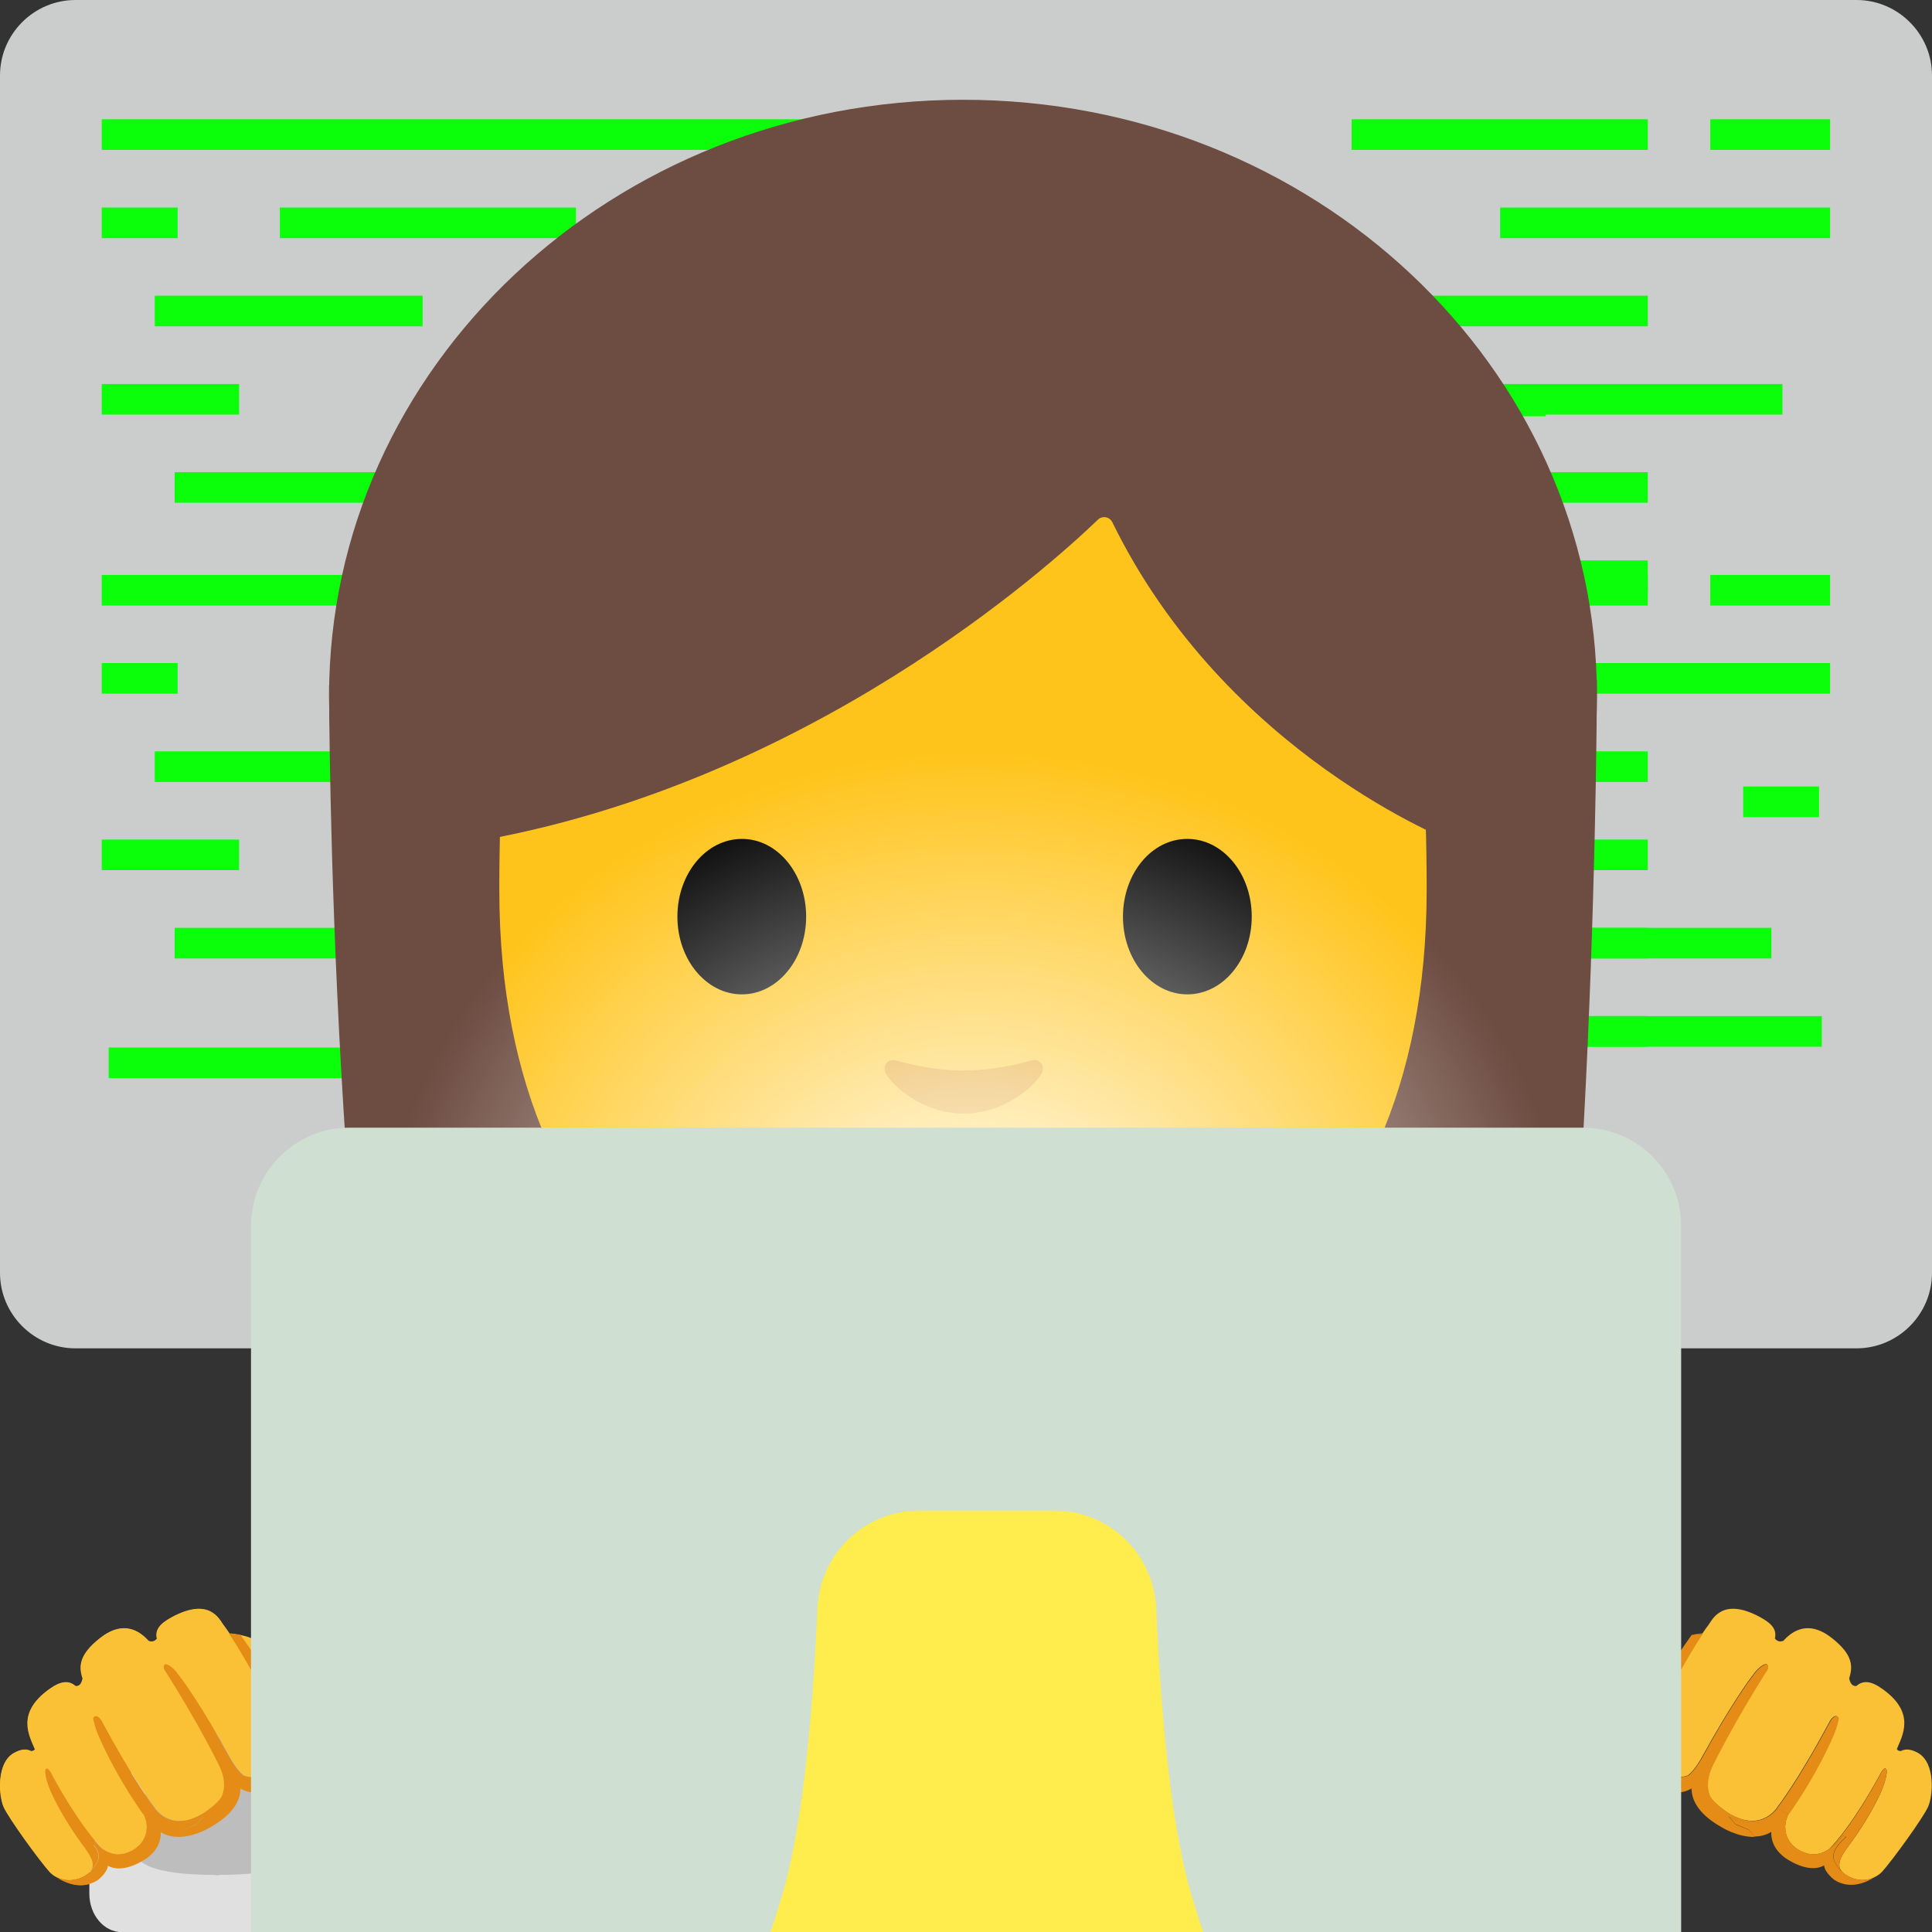 <svg width="50" height="50" viewBox="0 0 50 50" fill="none" xmlns="http://www.w3.org/2000/svg">
<rect x="0" y="0" width="50" height="50" fill="#333333" stroke="none"/>
<g clip-path="url(#clip0_1038_58)">
<path d="M48.047 34.895H1.953C0.879 34.895 0 34.016 0 32.941V1.953C0 0.879 0.879 0 1.953 0H48.047C49.121 0 50 0.879 50 1.953V32.941C50 34.016 49.121 34.895 48.047 34.895Z" fill="#CBCDCC"/>
<path d="M2.633 3.086H28.703V3.879H2.633V3.086ZM44.262 3.086H47.363V3.879H44.262V3.086ZM34.98 3.086H42.645V3.879H34.98V3.086ZM2.633 5.371H4.598V6.164H2.633V5.371ZM38.824 5.371H47.363V6.164H38.824V5.371ZM7.242 5.371H14.906V6.164H7.242V5.371ZM4.004 7.652H10.938V8.445H4.004V7.652ZM34.98 7.652H42.645V8.445H34.98V7.652ZM2.633 9.938H6.188V10.73H2.633V9.938ZM38.465 9.938H46.129V10.73H38.465V9.938ZM4.52 12.219H26.602V13.012H4.52V12.219ZM34.98 12.219H42.645V13.012H34.98V12.219ZM34.98 14.504H42.645V15.297H34.98V14.504Z" fill="#0BFF0B"/>
<path d="M19.625 9.98H40.004V10.773H19.625V9.98ZM2.633 14.879H28.703V15.672H2.633V14.879ZM44.262 14.879H47.363V15.672H44.262V14.879ZM34.98 14.879H42.645V15.672H34.98V14.879ZM2.633 17.16H4.598V17.953H2.633V17.16ZM45.113 20.355H47.078V21.148H45.113V20.355ZM38.824 17.16H47.363V17.953H38.824V17.16ZM2.812 27.109H10.477V27.902H2.812V27.109ZM4.004 19.445H10.938V20.238H4.004V19.445ZM34.98 19.445H42.645V20.238H34.98V19.445ZM2.633 21.727H6.188V22.52H2.633V21.727ZM34.98 21.727H42.645V22.52H34.98V21.727ZM4.52 24.012H26.602V24.805H4.52V24.012Z" fill="#0BFF0B"/>
<path d="M23.762 24.012H45.844V24.805H23.762V24.012Z" fill="#0BFF0B"/>
<path d="M34.98 24.012H42.645V24.805H34.98V24.012ZM21.078 26.297H47.148V27.09H21.078V26.297Z" fill="#0BFF0B"/>
<path d="M34.98 26.297H42.645V27.09H34.98V26.297Z" fill="#0BFF0B"/>
<path d="M11.059 44.348C8.516 35.621 8.516 17.73 8.516 17.73L41.328 17.602C41.328 17.602 41.328 33.809 39.422 44.238L11.059 44.348V44.348Z" fill="#6D4C41"/>
<path d="M7.902 46.129V49.992H41.941V46.129C41.941 40.203 33.586 37.195 25.051 37.207C16.566 37.219 7.902 39.855 7.902 46.129V46.129Z" fill="#651FFF"/>
<path d="M24.922 33.441C33.983 33.441 41.328 26.533 41.328 18.012C41.328 9.49 33.983 2.582 24.922 2.582C15.861 2.582 8.516 9.49 8.516 18.012C8.516 26.533 15.861 33.441 24.922 33.441Z" fill="#6D4C41"/>
<path d="M24.922 35.254H21.375V39C21.375 40.695 22.82 42.07 24.602 42.07H25.246C27.027 42.07 28.473 40.695 28.473 39V35.254H24.922Z" fill="#E49500"/>
<path d="M24.922 5.301C15.41 5.301 12.922 12.672 12.922 23.031C12.922 33.387 20.301 36.547 24.922 36.547C29.543 36.547 36.922 33.387 36.922 23.031C36.922 12.676 34.434 5.301 24.922 5.301Z" fill="#FFC41B"/>
<path d="M28.566 30.512H21.355C20.941 30.512 20.766 30.789 21.039 31.207C21.422 31.789 22.84 32.91 24.961 32.91C27.082 32.91 28.5 31.789 28.883 31.207C29.16 30.789 28.98 30.512 28.566 30.512ZM20.863 23.723C20.863 24.832 20.121 25.734 19.199 25.734C18.281 25.734 17.531 24.836 17.531 23.723C17.531 22.609 18.277 21.711 19.199 21.711C20.117 21.707 20.863 22.609 20.863 23.723V23.723ZM29.062 23.723C29.062 24.832 29.805 25.734 30.73 25.734C31.648 25.734 32.395 24.836 32.395 23.723C32.395 22.609 31.648 21.711 30.73 21.711C29.805 21.707 29.062 22.609 29.062 23.723Z" fill="black"/>
<path d="M26.684 27.449C26.07 27.621 25.434 27.707 24.941 27.707C24.449 27.707 23.812 27.621 23.199 27.449C22.938 27.375 22.832 27.625 22.93 27.789C23.125 28.133 23.906 28.82 24.941 28.82C25.977 28.82 26.758 28.129 26.953 27.789C27.051 27.621 26.945 27.375 26.684 27.449Z" fill="#E49500"/>
<path d="M28.414 13.449C27.152 14.664 20.879 20.316 12.234 21.789V10.199C12.234 10.199 15.965 2.797 24.918 2.797C33.871 2.797 37.602 10.387 37.602 10.387V21.789C37.602 21.789 31.734 19.539 28.789 13.52C28.773 13.486 28.75 13.456 28.72 13.433C28.691 13.41 28.656 13.394 28.62 13.388C28.583 13.381 28.545 13.383 28.509 13.393C28.474 13.404 28.441 13.423 28.414 13.449V13.449Z" fill="#6D4C41"/>
<path d="M25.156 48.273C34.515 48.273 42.102 41.402 42.102 32.926C42.102 24.45 34.515 17.578 25.156 17.578C15.798 17.578 8.211 24.45 8.211 32.926C8.211 41.402 15.798 48.273 25.156 48.273Z" fill="url(#paint0_radial_1038_58)"/>
<path d="M6.797 42.59C6.797 42.59 6.594 42.312 5.934 42.281C5.879 42.199 5.824 42.125 5.774 42.055C5.672 41.918 5.414 41.328 4.434 41.863C4.117 42.035 4.008 42.191 4.059 42.414C4.02 42.461 3.949 42.516 3.84 42.473C3.5 42.094 3.078 42.012 2.59 42.395C2.035 42.828 2.035 43.137 2.137 43.445H2.133C2.133 43.445 2.109 43.66 1.949 43.641C1.781 43.496 1.578 43.496 1.262 43.727C0.406 44.344 0.762 44.93 0.902 45.273C0.883 45.305 0.852 45.328 0.797 45.324C0.688 45.266 0.543 45.266 0.352 45.375C-0.101 45.633 -0.035 46.488 0.094 46.77C0.234 47.074 1.012 48.145 1.281 48.445C1.551 48.746 2.094 48.723 2.363 48.41C2.559 48.184 2.703 47.988 2.262 47.582C2.25 47.57 2.234 47.555 2.219 47.543L2.309 47.508C2.555 47.832 2.918 48.18 3.434 47.887C3.691 47.738 3.918 47.402 3.711 46.945L4.012 46.824C4.035 46.859 4.059 46.891 4.082 46.926C4.359 47.324 4.941 47.184 5.274 46.996L5.078 47.215L4.738 47.355C4.738 47.355 4.191 47.855 4.719 48.41C5.024 48.73 5.387 48.535 5.988 48.293C6.445 48.109 8.242 47.031 8.281 46.691C8.281 46.691 8.633 45.344 8.332 44.566C8.137 44.051 7.492 43.258 6.797 42.59V42.59Z" fill="#FAC036"/>
<path d="M6.223 42.312C6.223 42.312 5.977 42.285 5.934 42.281C6.348 42.898 6.832 43.816 7.027 44.191C7.34 44.793 7.547 45.383 6.988 45.805C6.731 46 6.496 46.027 6.305 45.949C6.117 45.797 5.949 45.484 5.949 45.484C5.211 44.129 4.699 43.449 4.699 43.449C4.648 43.391 4.539 43.203 4.387 43.109C4.191 42.992 4.25 43.199 4.25 43.199C5.109 44.539 5.633 45.609 5.633 45.609C5.856 46.016 5.816 46.305 5.754 46.465C5.68 46.66 5.254 46.934 5.254 46.934C4.387 47.453 3.988 46.762 3.988 46.762C3.988 46.762 3.481 46.125 2.629 44.535C2.629 44.535 2.496 44.316 2.414 44.469C2.414 44.469 2.461 44.738 2.586 44.992C2.586 44.992 2.973 45.914 3.727 46.977C3.91 47.418 3.691 47.742 3.438 47.891C3.129 48.066 2.875 48.012 2.668 47.871C2.477 47.684 2.027 47.172 1.371 45.992C1.371 45.992 1.242 45.699 1.18 45.801C1.18 45.801 1.113 45.879 1.293 46.332C1.293 46.332 1.555 46.984 2.207 47.852C2.449 48.188 2.422 48.352 2.324 48.453C2.106 48.672 1.742 48.723 1.473 48.594C1.707 48.738 2.113 48.914 2.508 48.668C2.508 48.668 2.762 48.484 2.781 48.289C3.211 48.527 3.805 48.082 3.805 48.082C4.082 47.867 4.156 47.629 4.148 47.422C4.719 47.762 5.449 47.293 5.449 47.293C6.09 46.93 6.215 46.547 6.215 46.297C6.547 46.504 6.957 46.348 6.957 46.348C7.68 46.027 7.656 45.32 7.656 45.32C7.625 44.344 6.68 42.961 6.223 42.312V42.312Z" fill="#E48C15"/>
<path d="M7.344 45.438C7.348 45.496 7.348 45.555 7.348 45.613C7.348 47.223 6.57 48.523 5.617 48.523C4.66 48.523 3.887 47.219 3.887 45.613C3.887 45.555 3.891 45.496 3.891 45.438C2.945 46.121 2.312 47.352 2.312 48.754V49.008C2.312 49.559 2.691 50.004 3.156 50.004H8.078C8.543 50.004 8.922 49.559 8.922 49.008V48.754C8.922 47.348 8.289 46.121 7.344 45.438Z" fill="#E0E0E0"/>
<path d="M5.617 48.523C9.148 48.523 7.348 47.219 7.348 45.613C7.348 45.555 7.344 45.496 7.344 45.438C6.84 45.074 6.25 44.859 5.617 44.859C4.984 44.859 4.394 45.074 3.891 45.438C3.887 45.496 3.887 45.555 3.887 45.613C3.887 47.223 2.07 48.523 5.617 48.523Z" fill="#BDBDBD"/>
<path d="M1.637 48.637L1.688 48.648C1.727 48.652 1.77 48.656 1.809 48.656C1.832 48.656 1.856 48.652 1.879 48.648C1.899 48.645 1.918 48.645 1.938 48.641C1.965 48.637 1.988 48.629 2.016 48.621C2.031 48.617 2.043 48.613 2.059 48.605C2.152 48.574 2.238 48.523 2.309 48.457L2.332 48.434C2.426 48.332 2.449 48.168 2.211 47.84C1.555 46.973 1.297 46.32 1.297 46.32C1.117 45.863 1.184 45.789 1.184 45.789C1.246 45.688 1.375 45.98 1.375 45.98C2.027 47.152 2.473 47.664 2.664 47.855C2.672 47.863 2.684 47.867 2.695 47.875C2.734 47.898 2.774 47.922 2.813 47.938C2.828 47.945 2.848 47.949 2.863 47.957C2.902 47.969 2.941 47.977 2.981 47.984C3 47.988 3.02 47.988 3.043 47.992C3.086 47.992 3.129 47.988 3.172 47.98C3.191 47.977 3.211 47.977 3.234 47.969C3.301 47.949 3.367 47.926 3.441 47.883C3.473 47.863 3.504 47.844 3.535 47.82C3.551 47.809 3.563 47.793 3.578 47.781C3.594 47.77 3.609 47.754 3.621 47.742C3.641 47.723 3.652 47.699 3.672 47.68C3.68 47.668 3.688 47.66 3.695 47.648C3.711 47.625 3.727 47.594 3.738 47.566C3.742 47.559 3.75 47.547 3.754 47.539C3.766 47.508 3.774 47.477 3.781 47.445C3.785 47.434 3.789 47.426 3.789 47.414C3.797 47.383 3.797 47.348 3.797 47.313C3.797 47.301 3.801 47.289 3.801 47.277C3.801 47.242 3.793 47.207 3.789 47.168C3.785 47.152 3.785 47.141 3.781 47.125C3.774 47.09 3.758 47.051 3.746 47.016C3.742 47 3.734 46.984 3.731 46.969C2.981 45.91 2.594 44.988 2.594 44.988C2.469 44.73 2.422 44.465 2.422 44.465C2.504 44.312 2.637 44.531 2.637 44.531C3.488 46.121 3.996 46.758 3.996 46.758C3.996 46.758 4.395 47.449 5.262 46.93C5.262 46.93 5.691 46.652 5.762 46.461C5.824 46.301 5.863 46.012 5.641 45.605C5.641 45.605 5.117 44.535 4.258 43.195C4.258 43.195 4.199 42.984 4.395 43.105C4.547 43.199 4.656 43.387 4.707 43.445C4.707 43.445 5.215 44.125 5.957 45.48C5.957 45.48 6.121 45.793 6.313 45.945C6.5 46.023 6.738 45.996 6.996 45.801C7.555 45.379 7.348 44.789 7.035 44.188C6.84 43.812 6.356 42.895 5.941 42.277C5.977 42.281 6.137 42.301 6.203 42.305C6.125 42.289 6.039 42.277 5.941 42.273C5.887 42.191 5.832 42.117 5.781 42.047C5.68 41.91 5.422 41.32 4.441 41.855C4.125 42.027 4.016 42.184 4.066 42.406C4.027 42.453 3.957 42.508 3.848 42.465C3.508 42.086 3.086 42.004 2.598 42.387C2.043 42.82 2.043 43.129 2.145 43.438H2.141C2.141 43.438 2.117 43.652 1.957 43.633C1.789 43.488 1.586 43.488 1.27 43.719C0.414 44.336 0.77 44.922 0.91 45.266C0.891 45.297 0.859 45.32 0.805 45.316C0.695 45.258 0.551 45.258 0.359 45.367C-0.094 45.625 -0.027 46.48 0.102 46.762C0.242 47.066 1.02 48.137 1.289 48.438C1.352 48.504 1.426 48.555 1.508 48.59C1.524 48.598 1.543 48.605 1.559 48.609C1.582 48.625 1.609 48.629 1.637 48.637V48.637Z" fill="#FAC036"/>
<path d="M5.082 47.211L5.277 46.992C4.945 47.18 4.367 47.32 4.086 46.922C4.062 46.887 4.039 46.855 4.016 46.82L3.715 46.941C3.719 46.949 3.719 46.957 3.723 46.965C3.723 46.965 3.723 46.969 3.727 46.969C3.734 46.984 3.734 46.996 3.742 47.012C3.754 47.051 3.77 47.086 3.777 47.121C3.781 47.137 3.781 47.148 3.785 47.164C3.793 47.199 3.797 47.238 3.797 47.273C3.797 47.285 3.797 47.297 3.793 47.309C3.793 47.344 3.789 47.379 3.785 47.41C3.785 47.422 3.781 47.43 3.777 47.441C3.77 47.473 3.762 47.504 3.75 47.535C3.746 47.547 3.738 47.555 3.734 47.562C3.723 47.59 3.707 47.617 3.691 47.645C3.684 47.656 3.676 47.664 3.668 47.676C3.652 47.699 3.637 47.719 3.617 47.738C3.605 47.754 3.59 47.766 3.574 47.777C3.559 47.789 3.547 47.805 3.531 47.816C3.442 47.886 3.34 47.936 3.23 47.965C3.211 47.969 3.191 47.973 3.168 47.977C3.125 47.984 3.078 47.988 3.039 47.988C3.02 47.988 2.996 47.984 2.977 47.98C2.938 47.977 2.898 47.965 2.859 47.953C2.84 47.945 2.824 47.941 2.809 47.934C2.77 47.918 2.73 47.895 2.691 47.871L2.668 47.859L2.664 47.855C2.527 47.762 2.41 47.629 2.312 47.5L2.223 47.535C2.238 47.551 2.254 47.562 2.266 47.574C2.707 47.98 2.559 48.176 2.367 48.402C2.355 48.418 2.344 48.426 2.336 48.438C2.336 48.438 2.332 48.441 2.332 48.445C2.324 48.449 2.32 48.457 2.312 48.461C2.238 48.527 2.156 48.578 2.062 48.609C2.047 48.613 2.035 48.621 2.02 48.625C1.992 48.633 1.969 48.637 1.941 48.645C1.922 48.648 1.902 48.648 1.883 48.652C1.859 48.656 1.836 48.656 1.812 48.66C1.773 48.66 1.73 48.66 1.691 48.652C1.672 48.648 1.656 48.645 1.641 48.641C1.614 48.636 1.588 48.63 1.562 48.621C1.543 48.613 1.527 48.609 1.512 48.602C1.504 48.598 1.492 48.594 1.484 48.59C1.719 48.734 2.125 48.91 2.52 48.664C2.52 48.664 2.773 48.48 2.793 48.285C3.223 48.523 3.816 48.078 3.816 48.078C4.094 47.863 4.168 47.625 4.16 47.418C4.301 47.504 4.453 47.535 4.605 47.539C4.672 47.426 4.746 47.359 4.746 47.359L5.082 47.211V47.211ZM6.223 42.312C6.223 42.312 6.211 42.312 6.195 42.309C6.203 42.312 6.215 42.312 6.223 42.312C6.223 42.312 6.223 42.316 6.223 42.312Z" fill="#E48C15"/>
<path d="M3.781 47.164C3.789 47.199 3.793 47.238 3.793 47.273C3.793 47.238 3.785 47.199 3.781 47.164ZM3.789 47.309C3.789 47.344 3.785 47.379 3.781 47.41C3.789 47.379 3.789 47.344 3.789 47.309ZM3.664 47.676C3.648 47.699 3.633 47.719 3.613 47.738C3.633 47.719 3.648 47.695 3.664 47.676ZM3.731 47.562C3.719 47.59 3.703 47.617 3.688 47.645C3.703 47.617 3.719 47.59 3.731 47.562ZM3.738 47.012C3.75 47.051 3.766 47.086 3.773 47.121C3.766 47.086 3.754 47.051 3.738 47.012ZM1.879 48.648C1.855 48.652 1.832 48.652 1.809 48.656C1.832 48.652 1.855 48.648 1.879 48.648ZM1.688 48.645C1.668 48.641 1.652 48.637 1.637 48.633C1.652 48.641 1.668 48.645 1.688 48.645ZM1.184 45.789C1.184 45.789 1.117 45.867 1.297 46.32C1.297 46.32 1.559 46.973 2.211 47.84C2.449 48.172 2.426 48.332 2.332 48.434C2.344 48.422 2.356 48.414 2.363 48.406C2.555 48.18 2.703 47.984 2.262 47.578C2.25 47.566 2.234 47.551 2.219 47.539L2.309 47.504C2.406 47.633 2.523 47.762 2.66 47.859C2.465 47.668 2.02 47.156 1.371 45.984C1.371 45.98 1.242 45.688 1.184 45.789V45.789ZM5.457 47.281C6.098 46.918 6.223 46.535 6.223 46.285C6.555 46.492 6.965 46.336 6.965 46.336C7.688 46.016 7.664 45.309 7.664 45.309C7.629 44.344 6.684 42.965 6.223 42.316C6.211 42.312 6.203 42.312 6.191 42.309C6.129 42.301 5.965 42.285 5.93 42.281C6.344 42.898 6.828 43.816 7.023 44.191C7.336 44.793 7.543 45.383 6.984 45.805C6.727 46 6.492 46.027 6.301 45.949C6.113 45.797 5.945 45.484 5.945 45.484C5.207 44.129 4.695 43.449 4.695 43.449C4.645 43.391 4.535 43.203 4.383 43.109C4.188 42.992 4.246 43.199 4.246 43.199C5.106 44.539 5.629 45.609 5.629 45.609C5.852 46.016 5.813 46.305 5.75 46.465C5.676 46.66 5.25 46.934 5.25 46.934C4.383 47.453 3.984 46.762 3.984 46.762C3.984 46.762 3.477 46.125 2.625 44.535C2.625 44.535 2.492 44.316 2.41 44.469C2.41 44.469 2.457 44.738 2.582 44.992C2.582 44.992 2.969 45.914 3.719 46.973C3.715 46.965 3.715 46.957 3.711 46.949L4.012 46.828C4.035 46.863 4.059 46.895 4.082 46.93C4.359 47.328 4.941 47.188 5.273 47L5.078 47.219L4.738 47.359C4.738 47.359 4.664 47.426 4.598 47.539C5.043 47.547 5.457 47.281 5.457 47.281V47.281ZM3.57 47.777C3.555 47.789 3.543 47.805 3.527 47.816C3.543 47.805 3.559 47.793 3.57 47.777ZM1.555 48.613C1.535 48.605 1.52 48.602 1.504 48.594C1.52 48.602 1.539 48.609 1.555 48.613ZM3.438 47.883C3.367 47.926 3.297 47.949 3.231 47.969C3.297 47.949 3.363 47.922 3.438 47.883ZM2.977 47.984C2.938 47.98 2.898 47.969 2.859 47.957C2.898 47.969 2.938 47.977 2.977 47.984ZM2.809 47.938C2.77 47.922 2.731 47.898 2.691 47.875C2.731 47.898 2.77 47.922 2.809 47.938ZM2.016 48.621C1.988 48.629 1.965 48.633 1.938 48.641C1.965 48.637 1.992 48.629 2.016 48.621Z" fill="#E48C15"/>
<path d="M48.363 48.637L48.312 48.648C48.273 48.652 48.23 48.656 48.191 48.656C48.168 48.656 48.145 48.652 48.121 48.648C48.102 48.645 48.082 48.645 48.062 48.641C48.035 48.637 48.012 48.629 47.984 48.621C47.969 48.618 47.955 48.612 47.941 48.605C47.848 48.575 47.763 48.524 47.691 48.457L47.668 48.434C47.574 48.332 47.551 48.168 47.789 47.84C48.445 46.973 48.703 46.32 48.703 46.32C48.883 45.863 48.816 45.789 48.816 45.789C48.754 45.688 48.625 45.98 48.625 45.98C47.973 47.152 47.527 47.664 47.336 47.855C47.328 47.863 47.316 47.867 47.305 47.875C47.266 47.898 47.227 47.922 47.188 47.938C47.172 47.945 47.152 47.949 47.137 47.957C47.098 47.969 47.059 47.977 47.02 47.984C47 47.988 46.98 47.988 46.957 47.992C46.914 47.992 46.871 47.988 46.828 47.98C46.809 47.977 46.789 47.977 46.766 47.969C46.699 47.949 46.633 47.926 46.559 47.883C46.527 47.863 46.496 47.844 46.465 47.82C46.449 47.809 46.438 47.793 46.422 47.781C46.406 47.77 46.391 47.754 46.379 47.742C46.359 47.723 46.348 47.699 46.328 47.68C46.32 47.668 46.312 47.66 46.305 47.648C46.288 47.622 46.274 47.595 46.262 47.566C46.258 47.559 46.25 47.547 46.246 47.539C46.234 47.508 46.227 47.477 46.219 47.445C46.215 47.434 46.211 47.426 46.211 47.414C46.203 47.383 46.203 47.348 46.203 47.313C46.203 47.301 46.199 47.289 46.199 47.277C46.199 47.242 46.207 47.207 46.211 47.168C46.215 47.152 46.215 47.141 46.219 47.125C46.227 47.09 46.242 47.051 46.254 47.016C46.258 47 46.266 46.984 46.27 46.969C47.02 45.91 47.406 44.988 47.406 44.988C47.531 44.73 47.578 44.465 47.578 44.465C47.496 44.312 47.363 44.531 47.363 44.531C46.512 46.121 46.004 46.758 46.004 46.758C46.004 46.758 45.605 47.449 44.738 46.93C44.738 46.93 44.309 46.652 44.238 46.461C44.176 46.301 44.137 46.012 44.359 45.605C44.359 45.605 44.883 44.535 45.742 43.195C45.742 43.195 45.801 42.984 45.605 43.105C45.453 43.199 45.344 43.387 45.293 43.445C45.293 43.445 44.785 44.125 44.043 45.48C44.043 45.48 43.879 45.793 43.688 45.945C43.5 46.023 43.262 45.996 43.004 45.801C42.445 45.379 42.652 44.789 42.965 44.188C43.16 43.812 43.645 42.895 44.059 42.277C44.023 42.281 43.863 42.301 43.797 42.305C43.875 42.289 43.961 42.277 44.059 42.273C44.113 42.191 44.168 42.117 44.219 42.047C44.32 41.91 44.578 41.32 45.559 41.855C45.875 42.027 45.984 42.184 45.934 42.406C45.973 42.453 46.043 42.508 46.152 42.465C46.492 42.086 46.914 42.004 47.402 42.387C47.957 42.82 47.957 43.129 47.855 43.438H47.859C47.859 43.438 47.883 43.652 48.043 43.633C48.211 43.488 48.414 43.488 48.73 43.719C49.586 44.336 49.23 44.922 49.09 45.266C49.109 45.297 49.141 45.32 49.195 45.316C49.305 45.258 49.449 45.258 49.641 45.367C50.094 45.625 50.027 46.48 49.898 46.762C49.758 47.066 48.98 48.137 48.711 48.438C48.648 48.504 48.574 48.555 48.492 48.59C48.477 48.598 48.457 48.605 48.441 48.609C48.418 48.625 48.391 48.629 48.363 48.637V48.637Z" fill="#FAC036"/>
<path d="M44.918 47.211L44.723 46.992C45.055 47.18 45.633 47.32 45.914 46.922C45.938 46.887 45.961 46.855 45.984 46.82L46.285 46.941C46.281 46.949 46.281 46.957 46.277 46.965C46.277 46.965 46.277 46.969 46.273 46.969C46.266 46.984 46.266 46.996 46.258 47.012C46.246 47.051 46.23 47.086 46.223 47.121C46.219 47.137 46.219 47.148 46.215 47.164C46.207 47.199 46.203 47.238 46.203 47.273C46.203 47.285 46.203 47.297 46.207 47.309C46.207 47.344 46.211 47.379 46.215 47.41C46.215 47.422 46.219 47.43 46.223 47.441C46.23 47.473 46.238 47.504 46.25 47.535C46.254 47.547 46.262 47.555 46.266 47.562C46.277 47.59 46.293 47.617 46.309 47.645C46.316 47.656 46.324 47.664 46.332 47.676C46.348 47.699 46.363 47.719 46.383 47.738C46.395 47.754 46.41 47.766 46.426 47.777C46.441 47.789 46.453 47.805 46.469 47.816C46.558 47.886 46.66 47.936 46.77 47.965C46.789 47.969 46.809 47.973 46.832 47.977C46.875 47.984 46.922 47.988 46.961 47.988C46.98 47.988 47.004 47.984 47.023 47.98C47.062 47.977 47.102 47.965 47.141 47.953C47.16 47.945 47.176 47.941 47.191 47.934C47.23 47.918 47.27 47.895 47.309 47.871L47.332 47.859L47.336 47.855C47.473 47.762 47.59 47.629 47.688 47.5L47.777 47.535C47.762 47.551 47.746 47.562 47.734 47.574C47.293 47.98 47.441 48.176 47.633 48.402C47.641 48.414 47.656 48.422 47.664 48.43C47.664 48.43 47.668 48.434 47.668 48.438C47.676 48.441 47.68 48.449 47.688 48.453C47.762 48.52 47.844 48.57 47.938 48.602C47.953 48.605 47.965 48.613 47.98 48.617C48.008 48.625 48.031 48.629 48.059 48.637C48.078 48.641 48.098 48.641 48.117 48.645C48.141 48.648 48.164 48.648 48.188 48.652C48.227 48.652 48.27 48.652 48.309 48.645C48.328 48.641 48.344 48.637 48.359 48.633C48.387 48.629 48.414 48.621 48.438 48.613C48.457 48.605 48.473 48.602 48.488 48.594C48.496 48.59 48.508 48.586 48.516 48.582C48.281 48.727 47.875 48.902 47.48 48.656C47.48 48.656 47.227 48.473 47.207 48.277C46.777 48.516 46.184 48.07 46.184 48.07C45.906 47.855 45.832 47.617 45.84 47.41C45.699 47.496 45.547 47.527 45.395 47.531C45.328 47.418 45.254 47.352 45.254 47.352L44.918 47.211V47.211ZM43.777 42.312C43.777 42.312 43.789 42.312 43.805 42.309C43.797 42.312 43.785 42.312 43.777 42.312C43.777 42.312 43.777 42.316 43.777 42.312Z" fill="#E48C15"/>
<path d="M46.219 47.164C46.211 47.199 46.207 47.238 46.207 47.273C46.207 47.238 46.215 47.199 46.219 47.164ZM46.211 47.309C46.211 47.344 46.215 47.379 46.219 47.41C46.211 47.379 46.211 47.344 46.211 47.309ZM46.336 47.676C46.352 47.699 46.367 47.719 46.387 47.738C46.367 47.719 46.352 47.695 46.336 47.676ZM46.262 47.012C46.25 47.051 46.234 47.086 46.227 47.121C46.234 47.086 46.246 47.051 46.262 47.012ZM46.227 47.441C46.234 47.473 46.242 47.504 46.254 47.535C46.242 47.504 46.234 47.473 46.227 47.441ZM48.121 48.648C48.145 48.652 48.168 48.652 48.191 48.656C48.168 48.652 48.145 48.648 48.121 48.648ZM48.313 48.645C48.332 48.641 48.348 48.637 48.363 48.633C48.348 48.641 48.332 48.645 48.313 48.645ZM48.816 45.789C48.816 45.789 48.883 45.867 48.703 46.32C48.703 46.32 48.441 46.973 47.789 47.84C47.551 48.172 47.574 48.332 47.668 48.434C47.656 48.422 47.645 48.414 47.637 48.406C47.445 48.18 47.297 47.984 47.738 47.578C47.75 47.566 47.766 47.551 47.781 47.539L47.691 47.504C47.594 47.633 47.477 47.762 47.34 47.859C47.535 47.668 47.981 47.156 48.629 45.984C48.629 45.98 48.758 45.688 48.816 45.789V45.789ZM44.543 47.281C43.902 46.918 43.777 46.535 43.777 46.285C43.445 46.492 43.035 46.336 43.035 46.336C42.313 46.016 42.336 45.309 42.336 45.309C42.371 44.344 43.316 42.965 43.777 42.316C43.789 42.312 43.797 42.312 43.809 42.309C43.871 42.301 44.035 42.285 44.07 42.281C43.656 42.898 43.172 43.816 42.977 44.191C42.664 44.793 42.457 45.383 43.016 45.805C43.273 46 43.508 46.027 43.699 45.949C43.887 45.797 44.055 45.484 44.055 45.484C44.793 44.129 45.305 43.449 45.305 43.449C45.356 43.391 45.465 43.203 45.617 43.109C45.813 42.992 45.754 43.199 45.754 43.199C44.895 44.539 44.371 45.609 44.371 45.609C44.148 46.016 44.188 46.305 44.25 46.465C44.324 46.66 44.75 46.934 44.75 46.934C45.617 47.453 46.016 46.762 46.016 46.762C46.016 46.762 46.523 46.125 47.375 44.535C47.375 44.535 47.508 44.316 47.59 44.469C47.59 44.469 47.543 44.738 47.418 44.992C47.418 44.992 47.031 45.914 46.281 46.973C46.285 46.965 46.285 46.957 46.289 46.949L45.988 46.828C45.965 46.863 45.941 46.895 45.918 46.93C45.641 47.328 45.059 47.188 44.727 47L44.922 47.219L45.262 47.359C45.262 47.359 45.336 47.426 45.402 47.539C44.957 47.547 44.543 47.281 44.543 47.281V47.281ZM46.43 47.777C46.445 47.789 46.457 47.805 46.473 47.816C46.457 47.805 46.441 47.793 46.43 47.777ZM48.445 48.613C48.465 48.605 48.481 48.602 48.496 48.594C48.481 48.602 48.461 48.609 48.445 48.613ZM46.563 47.883C46.633 47.926 46.703 47.949 46.77 47.969C46.698 47.947 46.629 47.918 46.563 47.883ZM47.023 47.984C47.063 47.98 47.102 47.969 47.141 47.957C47.102 47.969 47.063 47.977 47.023 47.984ZM47.191 47.938C47.231 47.922 47.27 47.898 47.309 47.875C47.27 47.898 47.231 47.922 47.191 47.938ZM47.984 48.621C48.012 48.629 48.035 48.633 48.063 48.641C48.036 48.636 48.01 48.63 47.984 48.621V48.621Z" fill="#E48C15"/>
<path d="M40.965 29.184H9.035C7.637 29.184 6.496 30.328 6.496 31.723V51.77C6.496 53.168 7.641 54.309 9.035 54.309H40.969C41.642 54.309 42.288 54.041 42.764 53.565C43.24 53.089 43.508 52.443 43.508 51.77V31.723C43.508 30.32 42.371 29.184 40.965 29.184V29.184Z" fill="#CFDFD2"/>
<path d="M30.812 48.965C30.254 47.047 30.019 43.852 29.922 41.617C29.892 40.938 29.601 40.296 29.11 39.826C28.619 39.356 27.965 39.094 27.285 39.094H23.793C23.113 39.093 22.459 39.355 21.967 39.826C21.476 40.296 21.185 40.938 21.156 41.617C21.058 43.852 20.824 47.051 20.265 48.965C19.34 52.141 17.89 54.719 20.406 54.719H30.672C33.187 54.719 31.738 52.141 30.812 48.965V48.965Z" fill="#FFED4D"/>
</g>
<defs>
<radialGradient id="paint0_radial_1038_58" cx="0" cy="0" r="1" gradientUnits="userSpaceOnUse" gradientTransform="translate(25.208 33.236) scale(15.351 13.79)">
<stop stop-color="white"/>
<stop offset="1" stop-color="white" stop-opacity="0"/>
</radialGradient>
<clipPath id="clip0_1038_58">
<rect width="50" height="50" fill="white"/>
</clipPath>
</defs>
</svg>
